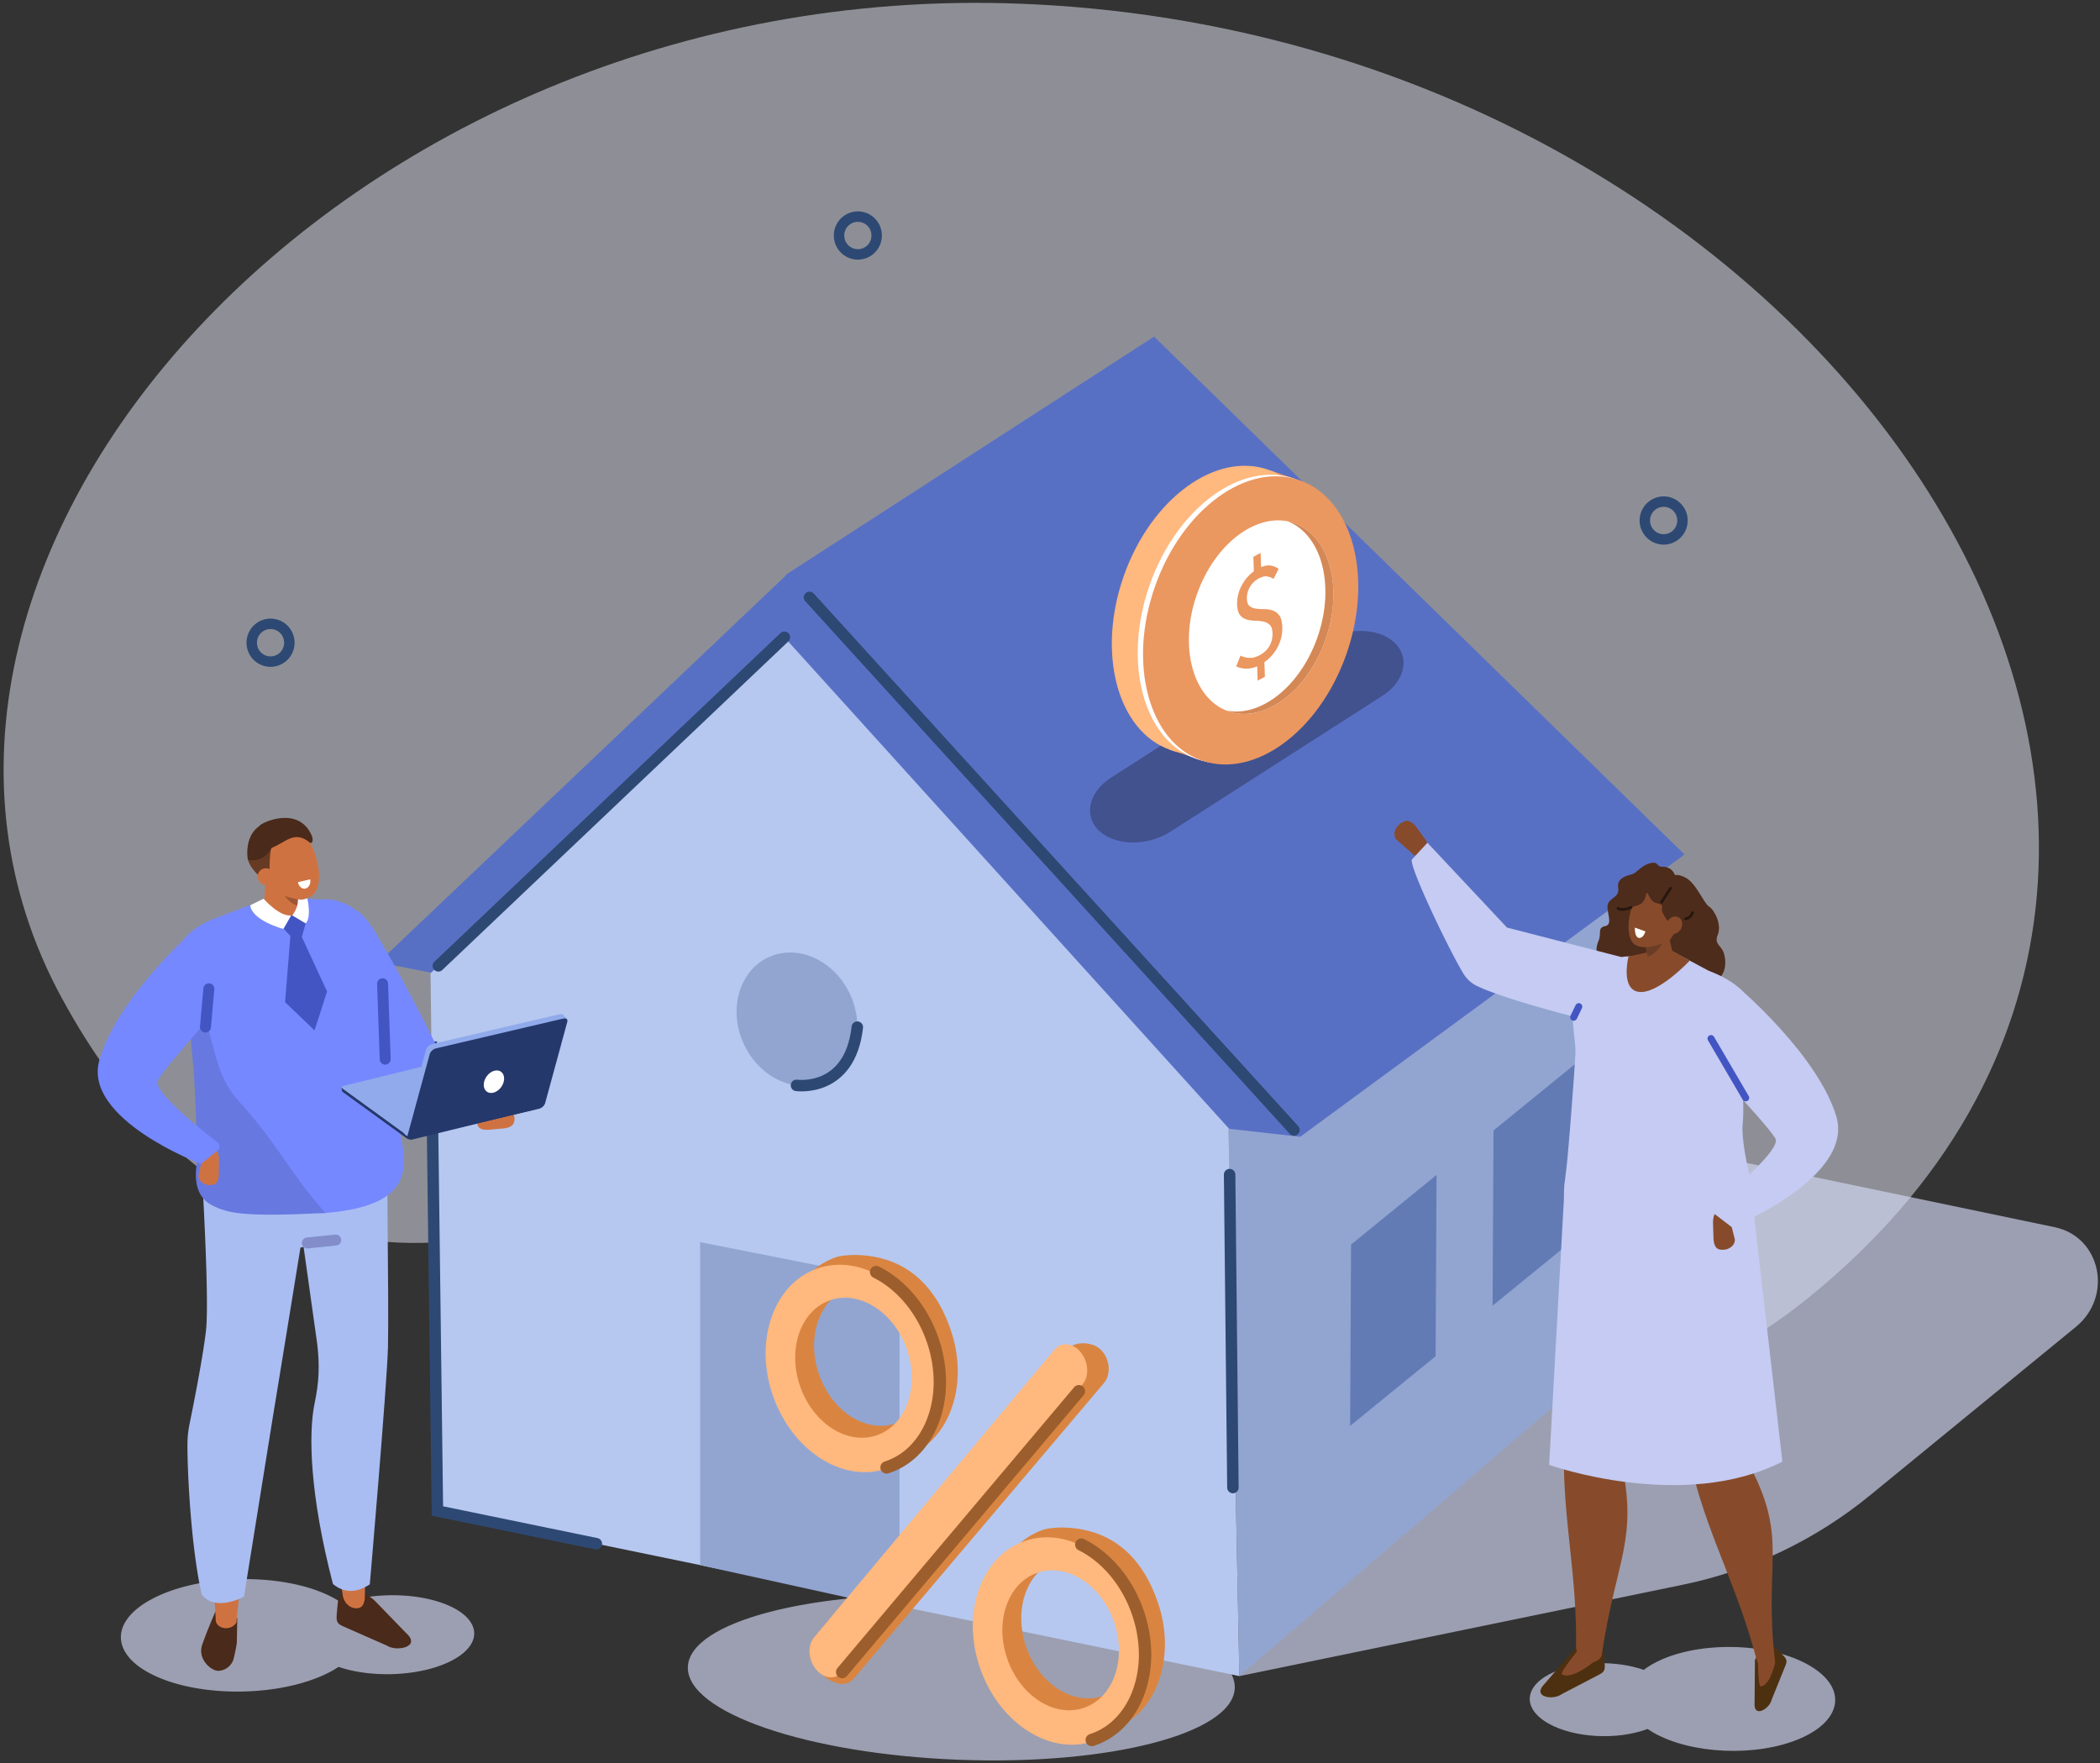 <!-- <svg width="368" height="309" fill="none" xmlns="http://www.w3.org/2000/svg"> -->
<svg viewBox="0 0 368 309" fill="none" xmlns="http://www.w3.org/2000/svg">    
    <rect x="0" y="0" width="368" height="309" fill="#333333" stroke="none"/>    
    <g clip-path="url(#a)">
        <path d="M316.717 227.584C241.8 288.051 152.029 180.333 119.3 202.826c0 0-67.096 48.089-108.465-27.902C-30.529 98.938 59.592-3.759 178.44.637 321.069 5.913 415.143 148.14 316.717 227.584Z" fill="#EBEDFA" fill-opacity=".5"/>
        <path d="M216.377 295.855c.307-7.961-20.898-15.25-47.362-16.281-26.465-1.031-48.168 4.586-48.475 12.546-.307 7.96 20.898 15.249 47.363 16.281 26.465 1.031 48.167-4.586 48.474-12.546Z" fill="#D3D7F2" style="mix-blend-mode:multiply" opacity=".66"/>
        <path clip-rule="evenodd" d="M294.831 91.221a3.303 3.303 0 0 1-3.295 3.313 3.306 3.306 0 0 1-3.296-3.313 3.306 3.306 0 0 1 3.296-3.312 3.303 3.303 0 0 1 3.295 3.312ZM153.625 41.274a3.303 3.303 0 0 1-3.295 3.313 3.306 3.306 0 0 1-3.296-3.313 3.306 3.306 0 0 1 3.296-3.312 3.303 3.303 0 0 1 3.295 3.312ZM50.706 112.638a3.303 3.303 0 0 1-3.295 3.312 3.303 3.303 0 0 1-3.296-3.312 3.305 3.305 0 0 1 3.296-3.312 3.303 3.303 0 0 1 3.295 3.312Z" stroke="#2D4973" stroke-width="1.83" stroke-miterlimit="10" stroke-linecap="round"/>
        <path d="m217.187 293.741 77.784-16.028c11.934-2.461 23.189-7.845 32.754-15.673l36.045-29.498c6.574-5.38 4.364-15.784-3.707-17.472l-113.002-23.571-29.878 102.234.004.008Z" fill="#D3D7F2" style="mix-blend-mode:multiply" opacity=".66"/>
        <path d="m217.179 293.741 68.165-58.511.601-85.696-70.741 44.368 1.975 99.839Z" fill="#92A5D1"/>
        <path d="m75.446 170.566 1.206 94.24 140.535 28.935-1.917-96.424-139.824-26.751Z" fill="#B6C8F0"/>
        <path d="m227.846 199.228-12.453-1.398-149.075-29.162 71.744-68.147 89.784 98.707Z" fill="#5870C4"/>
        <path d="m137.655 100.757 64.583-41.767 92.959 90.763-67.351 49.475-90.191-98.471Z" fill="#5870C4"/>
        <path d="m137.454 111.683-62.008 58.883 37.271 29.708 102.677-2.444-77.94-86.147Z" fill="#B6C8F0"/>
        <path d="M144.674 189.46c5.145-2.404 7.069-9.209 4.298-15.198-2.771-5.989-9.187-8.895-14.331-6.49-5.144 2.405-7.068 9.209-4.297 15.198 2.77 5.989 9.186 8.895 14.33 6.49Z" fill="#92A5D1"/>
        <path d="m236.592 249.894 14.982-12.203.165-31.78-14.983 12.203-.164 31.78ZM261.559 228.825l14.472-11.79.16-30.701-14.472 11.786-.16 30.705Z" fill="#627BB5"/>
        <path d="m104.502 270.542-27.85-5.736s-1.054-82.521-1.054-82.293M139.572 190.217s9.375 1.36 10.663-10.206M137.453 111.683l-60.641 57.588M215.476 205.857l.576 54.839" stroke="#2D4973" stroke-width="2.01" stroke-miterlimit="10" stroke-linecap="round"/>
        <path d="m157.627 281.988-34.938-7.691v-56.609l34.947 6.91-.009 57.39Z" fill="#92A5D1"/>
        <path d="m242.244 121.947-37.147 23.815c-3.982 2.556-9.577 2.506-12.432-.103-2.851-2.61-1.925-6.84 2.057-9.392l37.147-23.815c3.982-2.556 9.577-2.506 12.432.103 2.851 2.61 1.925 6.84-2.057 9.392Z" fill="#41528F"/>
        <path d="m222.65 82.462-17.702 48.917 6.854 2.262 15.052-49.748-4.204-1.43Z" fill="#EB9760"/>
        <path d="M230.455 112.847c4.771-13.55 1.135-27.206-8.122-30.5-9.257-3.292-20.629 5.023-25.4 18.574-4.771 13.551-1.134 27.206 8.122 30.5 9.257 3.293 20.629-5.022 25.4-18.574Z" fill="#FFB87D"/>
        <path d="M234.992 114.419c4.771-13.551 1.135-27.206-8.122-30.5-9.257-3.293-20.629 5.022-25.4 18.573-4.771 13.551-1.134 27.207 8.123 30.5 9.256 3.293 20.628-5.022 25.399-18.573Z" fill="#fff"/>
        <path d="M235.926 114.688c4.771-13.551 1.135-27.207-8.122-30.5-9.257-3.293-20.629 5.022-25.4 18.573-4.771 13.552-1.135 27.207 8.122 30.5 9.257 3.293 20.629-5.022 25.4-18.573Z" fill="#EB9760"/>
        <path d="M232.254 112.16c3.204-9.101.763-18.271-5.452-20.483-6.216-2.21-13.852 3.374-17.056 12.475-3.204 9.101-.763 18.271 5.452 20.482 6.216 2.212 13.852-3.373 17.056-12.474Z" fill="#fff"/>
        <path d="M231.849 99.731c1.76 8.255-2.3 18.531-9.067 22.956-2.699 1.761-5.418 2.328-7.829 1.852 2.724 1.071 5.994.679 9.236-1.439 6.767-4.425 10.827-14.701 9.067-22.955-1.058-4.962-3.982-8.064-7.615-8.788 2.97 1.167 5.29 4.07 6.212 8.374h-.004Z" fill="#D48856"/>
        <path d="M223.181 101.448c-.411-.244-.81-.389-1.193-.438-.383-.05-.864.082-1.444.393a3.79 3.79 0 0 0-1.526 1.492 3.877 3.877 0 0 0-.51 2.08c.02.608.181 1.026.485 1.258.305.231.679.376 1.127.434.449.062.934.087 1.461.087.526 0 1.016.082 1.464.24.453.161.835.454 1.144.876.308.426.481 1.096.514 2.006a6.973 6.973 0 0 1-.777 3.461 7.437 7.437 0 0 1-2.358 2.713l.091 2.556-1.271.686-.087-2.506c-.683.281-1.345.414-1.995.393-.65-.021-1.209-.153-1.678-.397l.757-1.878c.469.228.979.36 1.538.393.556.037 1.16-.12 1.81-.471.79-.426 1.374-.98 1.745-1.663.37-.682.543-1.418.518-2.212-.025-.674-.189-1.158-.494-1.447a2.256 2.256 0 0 0-1.131-.575 7.976 7.976 0 0 0-1.465-.153 5.31 5.31 0 0 1-1.464-.215 2.28 2.28 0 0 1-1.14-.765c-.308-.377-.477-.976-.506-1.803a6.581 6.581 0 0 1 .741-3.271 7.317 7.317 0 0 1 2.188-2.61l-.09-2.53 1.271-.687.086 2.506c.683-.281 1.263-.372 1.753-.273.485.1.93.29 1.329.57l-.889 1.746-.004.004Z" fill="#EB9760"/>
        <path d="M167.842 240.507a22.788 22.788 0 0 0-1.168-7.204c-2.362-7.146-7.253-13.171-16.698-13.365 0 0-2.349-.042-3.666.454-5.677 2.151-8.77 7.597-8.832 14.582a22.74 22.74 0 0 0 1.168 7.199c1.699 5.141 4.974 9.21 8.82 11.546l-.024.893 4.319.918c2.234.55 4.53.526 6.735-.181 5.779-1.853 9.28-7.853 9.342-14.838l.004-.004Zm-11.041 8.99c-5.208 1.671-11.186-2.299-13.354-8.862-2.168-6.563.296-13.233 5.5-14.904 5.208-1.67 11.186 2.299 13.354 8.862 2.168 6.563-.296 13.233-5.5 14.904Z" fill="#D98541"/>
        <path d="M134.167 237.062a22.723 22.723 0 0 0 1.168 7.2c3.225 9.755 12.111 15.652 19.849 13.171 5.78-1.853 9.281-7.853 9.342-14.838a22.764 22.764 0 0 0-1.168-7.204c-3.225-9.755-12.111-15.652-19.849-13.171-5.78 1.853-9.285 7.857-9.342 14.838v.004Zm24.822-.38c2.168 6.562-.296 13.233-5.5 14.903-5.208 1.671-11.185-2.299-13.353-8.862-2.168-6.562.296-13.233 5.5-14.903 5.208-1.671 11.185 2.299 13.353 8.862Z" fill="#FFB87D"/>
        <path d="M155.361 257.172c5.78-1.852 9.281-7.853 9.342-14.837a22.756 22.756 0 0 0-1.168-7.204c-1.872-5.661-5.648-10.024-10.005-12.199" stroke="#9C5E2C" stroke-width="2.17" stroke-linecap="round" stroke-linejoin="round"/>
        <path d="M204.146 288.274a22.764 22.764 0 0 0-1.168-7.204c-2.361-7.146-7.253-13.171-16.698-13.365 0 0-2.349-.041-3.665.455-5.677 2.15-8.771 7.596-8.833 14.581a22.725 22.725 0 0 0 1.169 7.2c1.699 5.14 4.973 9.209 8.82 11.546l-.025.893 4.315.918c2.234.55 4.53.525 6.735-.182 5.78-1.853 9.28-7.853 9.342-14.838l.008-.004Zm-11.041 8.99c-5.208 1.671-11.186-2.299-13.354-8.862-2.167-6.562.297-13.233 5.501-14.903 5.208-1.671 11.185 2.299 13.353 8.862 2.168 6.562-.296 13.233-5.5 14.903Z" fill="#D98541"/>
        <path d="M170.475 284.829a22.742 22.742 0 0 0 1.168 7.2c3.226 9.755 12.111 15.652 19.849 13.171 5.78-1.853 9.281-7.853 9.343-14.838a22.756 22.756 0 0 0-1.169-7.203c-3.225-9.756-12.111-15.653-19.849-13.171-5.779 1.852-9.284 7.857-9.342 14.837v.004Zm24.823-.38c2.168 6.563-.297 13.233-5.501 14.904-5.208 1.67-11.185-2.3-13.353-8.862-2.168-6.563.296-13.233 5.5-14.904 5.208-1.671 11.186 2.299 13.354 8.862Z" fill="#FFB87D"/>
        <path d="M193.175 236.851c-.523-.616-1.156-1.017-1.806-1.199v-.017l-.268-.045a4.606 4.606 0 0 0-2.962.136l-1.62.637.148 1.526.58.099-42.566 50.29c-.707.836-.958 2.031-.781 3.201l-1.284-.223a6.228 6.228 0 0 0 4.102 3.726l.436.124c.921.12 1.839-.19 2.493-.968l43.799-51.745c1.218-1.439 1.095-3.933-.271-5.546v.004Z" fill="#D98541"/>
        <path d="m189.732 242.57-42.15 50.464c-1.173 1.402-3.242 1.187-4.6-.48-1.357-1.666-1.509-4.176-.337-5.578l42.15-50.464c1.173-1.402 3.242-1.187 4.599.48 1.358 1.666 1.51 4.177.338 5.578Z" fill="#FFB87D"/>
        <path d="M191.319 304.94c5.78-1.853 9.281-7.853 9.343-14.838a22.793 22.793 0 0 0-1.168-7.204c-1.872-5.661-5.649-10.024-10.005-12.199M147.582 293.034l41.479-49.215" stroke="#9C5E2C" stroke-width="2.17" stroke-linecap="round" stroke-linejoin="round"/>
        <path d="m141.855 104.69 84.901 93.343" stroke="#2D4973" stroke-width="2.01" stroke-miterlimit="10" stroke-linecap="round"/>
        <path d="M65.129 162.386s5.035 7.837 12.374 23.009l-6.323 7.721-12.539-15.834 6.488-14.896Z" fill="#7588FF"/>
        <path d="M26.34 280.392c7.623-4.226 20.94-4.871 29.739-1.443 1.501.587 2.768 1.253 3.809 1.977 5.426-1.832 12.884-1.841 18.096.19 6.184 2.411 6.854 6.769 1.498 9.739-5.146 2.853-13.983 3.378-20.154 1.273a18.96 18.96 0 0 1-1.123.683c-7.622 4.226-20.939 4.871-29.742 1.443-8.8-3.428-9.754-9.636-2.131-13.862h.008Z" fill="#D3D7F2" style="mix-blend-mode:multiply" opacity=".66"/>
        <path d="m71.172 286.206-5.373-5.549c-1.036-1.071-2.464-1.667-3.945-1.605-.53.021-1.07.087-1.567.203-.666.153-1.012.6-1.04 1.245l-.137 1.203c-.16 2.018-.403 2.692.914 3.271l7.812 3.441c1.612 1.087 6.076.231 3.336-2.209Z" fill="#4A2A1A"/>
        <path d="M60.065 279.586c.185 1.336 1.324 2.415 2.62 2.258.642-.079 1.099-.468 1.234-1.7.297-13.845 2.02-25.399 2.304-38.343.321-14.531-.214-10.243.239-32.516l-12.893-2.638c2.21 16.041 2.81 36.283 2.81 36.283-3.945 14.916 1.283 19.304 3.682 36.656h.004Z" fill="#CF7242"/>
        <path d="m50.907 202.205 4.698 33.435c.412 3.651.313 6.562-.456 10.202-1.14 5.384-.86 16.169 3.196 31.763 2.02 1.642 4.18 1.576 6.459.058 0 0 3.007-34.849 3.184-41.56.177-6.716-.284-42.859-.284-42.859l-16.796 8.97v-.009Z" fill="#A9BDF2"/>
        <path d="m41.581 283.572-.078 4.305c-.037.451-.498 2.829-.7 3.238-.587 1.183-1.558 1.65-2.496 1.704-1.247.07-3.76-2.022-2.876-4.586.77-2.237 2.308-5.798 2.308-5.798 1.76.773 2.575 1.125 3.847 1.137h-.005Z" fill="#4A2A1A"/>
        <path d="M37.805 283.659c-.23 1.687 2.501 2.428 3.62.72 1.23-13.502 3.55-25.739 4.71-38.364 1.3-14.172 2.576-13.328 4.534-35.055l-14.222.769c1.12 15.863.354 35.696.354 35.696-5.138 14.788.054 17.369 1 36.238l.004-.004Z" fill="#CF7242"/>
        <path d="M34.954 198.504s1.888 28.588 1.123 34.878c-.596 4.892-2.192 12.918-2.875 16.252a17.389 17.389 0 0 0-.35 3.295c-.045 4.876.617 18.27 2.489 26.467 1.55 2.237 4.904 1.745 7.417.409l5.274-32.822c.082-.385 4.62-28.336 4.62-28.336l7.684-1.641-5.076-19.155s-21.264 2.464-20.31.653h.004Z" fill="#A9BDF2"/>
        <path d="M57.115 157.614c-1.711.071-3.29-.062-3.772-.351-2.69-1.617-5.706-.236-6.023 0l-8.495 3.262c-10.753 3.549-8.63 10.967-8.643 15.744 0 0 4.743 5.855 5.15 10.33.354 3.87 3.012 12.464 2.44 13.758-.428.968-.185 6.757 4.591 7.977 4.22 1.075 11.107 4.541 14.67 4.251 18.726-1.534 13.119-11.095 12.477-17.492-.403-4.024-1.847-15.888-1.987-19.093-.14-3.205.897-11.153-4.36-15.946-.753-.558-3.098-2.456-6.052-2.436l.004-.004Z" fill="#7588FF"/>
        <path d="m49.451 160.864.379-.364c1.065.257 1.986.145 2.126-.781l.774-5.236c.136-.926-.626-1.898-1.691-2.154l-.317-.075c-1.065-.256-3.974-.181-4.114.745l-.333 5.533c-.136.926 2.106 2.076 3.176 2.332Z" fill="#CF7242"/>
        <path d="M52.306 157.287s-2.263-.144-3.748-2.448c0 0 1.498 3.4 3.563 3.863l.185-1.415Z" fill="#9E5732"/>
        <path d="M47.423 146.436c.798-1.414 2.057-1.674 3.242-.885 1.14-.508 2.538.199 3.6 2.014 1.476 2.535 2.241 6.576 1.077 8.635-.51.897-1.752 1.439-2.547 1.468-.744.025-2.69-.558-3.414-.823-2.583-.943-1.93-.426-2.913-2.113-1.476-2.535-.213-6.236.95-8.296h.005Z" fill="#CF7242"/>
        <path d="M47.814 147.569c-.913 2.469-.436 6.675-.568 7.427 0 0-3.998-2.688-3.817-4.884.604-7.319 4.977-3.477 4.977-3.477l-.592.934Z" fill="#663A23"/>
        <path d="M45.498 144.736c.168-.517 6.8-3.693 9.132 1.7.366.848.03 1.522-.325 1.236-2.744-2.229-4.126-.078-6.783.956-1.74-.29-2.596 1.939-2.465.211l-.97.301c.016-.215.53-1.381.584-1.637.44-2.01.827-2.763.827-2.763v-.004Z" fill="#4A2A1A"/>
        <path d="M53.528 155.724c.592-.136.967-.86.835-1.617l-2.147.493c.131.756.72 1.261 1.312 1.124Z" fill="#fff"/>
        <path d="M45.16 153.524a1.536 1.536 0 0 0 1.387 1.609 1.43 1.43 0 0 0 1.559-1.348 1.535 1.535 0 0 0-1.386-1.609 1.43 1.43 0 0 0-1.56 1.348Z" fill="#CF7242"/>
        <path d="M52.203 157.614c.584.124 1.128.033 1.642-.195 0 0 .843 3.4-.354 4.475l-2.328-1.402s1.156-1.332 1.04-2.878ZM51.06 160.434l-1.42 2.366s-5.487-1.452-5.792-4.144l2.34-1.15s2.782 3.205 4.872 2.924v.004Z" fill="#fff"/>
        <path d="M34.452 204.079c.202-2.208-.242-13.481-.596-17.348-.23-2.535-.86-9.916-1.362-13.655 2 3.466 3.373 4.748 3.604 5.612 1.818 6.811 2.337 10.557 5.804 14.358 6.657 7.286 8.557 12.087 15.13 19.535-14.41.711-17.108.074-19.91-1.373-3.48-1.799-2.777-5.996-2.674-7.129h.004Z" fill="#6778E0"/>
        <path d="m67.042 172.41.46 13.213" stroke="#4355C2" stroke-width="1.92" stroke-linecap="round" stroke-linejoin="round"/>
        <path d="M36.822 207.681c-1.103.02-2.02-.712-2.037-1.626l.762-3.407c-.017-.914-.042-1.584 1.065-1.601 1.102-.02 1.744.505 1.752 2.159l-.012 2.585c0 .335-.045.674-.156.992-.202.592-.506.889-1.374.902v-.004ZM83.591 196.643c-.123-1.104.515-2.088 1.42-2.191l3.447.438c.905-.103 1.563-.19 1.687.918.123 1.104-.334 1.795-1.97 1.956l-2.56.232a3.11 3.11 0 0 1-.995-.062c-.605-.145-.926-.422-1.024-1.291h-.005Z" fill="#CF7242"/>
        <path d="M32.708 164.181s-12.448 11.376-15.312 21.685c-2.863 10.31 17.813 18.117 17.813 18.117l2.954-2.369c.444-.356.42-1.063-.045-1.423-2.905-2.229-11.531-9.064-10.47-10.88 1.765-3.019 14.016-16.384 14.016-16.384l-8.952-8.746h-.004Z" fill="#7588FF"/>
        <path d="m36.003 179.986.597-6.699" stroke="#4355C2" stroke-width="1.92" stroke-linecap="round" stroke-linejoin="round"/>
        <path d="m53.57 161.832-.65 2.249a.956.956 0 0 1-1.618.393l-1.571-1.679 1.35-2.44 2.488 1.477Z" fill="#4355C2"/>
        <path d="m57.317 173.771-4.748-10.252-1.645.066-.967 12.046 5.159 4.946 2.2-6.806Z" fill="#4355C2"/>
        <path d="M47.3 147.788s.933-.355.238.889c-1.547 2.754-4.11 2.002-4.11 2.002s-1.098-5.715 4.09-6.737c3.957-.781-.218 3.85-.218 3.85v-.004Z" fill="#4A2A1A"/>
        <path d="m59.908 191.11-.04-.562.867.5.152-.31 20.343-4.992c.247-.062.695.075 1.004.294l9.486 6.885-.008-.124 1.736 1.018.05.599h-.013c-.016.05-.066.091-.148.112l-21.17 5.194c-.246.062-.695-.075-1.003-.294l-10.988-7.973c-.169-.12-.26-.244-.268-.343v-.004Z" fill="#24386B"/>
        <path d="m72.13 199.129 21.17-5.194c.247-.062.194-.29-.11-.513L82.2 185.449c-.304-.223-.757-.356-1.004-.294l-21.17 5.194c-.246.062-.193.29.112.513l10.988 7.973c.304.223.757.356 1.004.294Z" fill="#91AAEB"/>
        <path d="M74.656 183.956c.12-.434.605-.877 1.086-.988l22.359-5.236c.197-.045.366-.029.485.037a.388.388 0 0 1 .107.091l.679.741-.65-.178-2.748 10.057c-.12.434-.605.877-1.086.988l-21.14 4.95-.7.451-1.473 4.268c-.42-.017-.843-.592-.843-.592l3.924-14.589Z" fill="#91AAEB"/>
        <path d="m98.755 178.498-22.358 5.235c-.482.112-.967.554-1.087.988l-2.776 10.165v.021l-1.111 4.069c-.12.434.177.694.658.583l22.359-5.236c.48-.111.966-.554 1.086-.988l2.776-10.165v-.02l1.111-4.069c.12-.435-.177-.695-.658-.583Z" fill="#24386B"/>
        <path d="M84.768 190.084c-.016 1.055.765 1.679 1.753 1.398.987-.281 1.801-1.369 1.822-2.423.016-1.055-.765-1.679-1.752-1.398-.988.285-1.802 1.369-1.823 2.423Z" fill="#fff"/>
        <path d="m53.861 217.833 4.97-.505" stroke="#828DC9" stroke-width="1.92" stroke-linecap="round" stroke-linejoin="round"/>
        <path fill-rule="evenodd" clip-rule="evenodd" d="M293.161 153.714s.205-.897 2.155.071c1.95.967 3.205 4.495 4.184 5.103.975.607 2.238 3.175 1.526 4.908-.687 1.671.531 1.795 1.033 3.164.419 1.137.662 4.019-1.609 5.016-2.27.997-7.841-.323-7.841-.323s-1.188-5.264-1.23-5.355c-.037-.087 1.782-12.584 1.782-12.584Z" fill="#4D2C1C"/>
        <path fill-rule="evenodd" clip-rule="evenodd" d="M293.831 155.075s.152-3.234-2.575-3.184c-1.033.02-.572-.985-2.09-.612-1.514.372-2.373 1.707-3.102 1.914-.728.207-2.785.587-2.497 2.353.288 1.766-1.423 1.704-1.806 2.899-.382 1.195 1.012 3.561-.444 3.85-1.456.29-.642 1.294-1.176 2.543-.539 1.249-.724 2.754 1.143 3.929 1.868 1.174 7.117 0 7.117 0l4.974-9.726.456-3.97v.004Z" fill="#4D2C1C"/>
        <path d="M317.041 291.855c-6.66-3.837-18.183-4.317-25.731-1.067-1.288.555-2.374 1.183-3.263 1.861-4.722-1.641-11.169-1.588-15.64.339-5.307 2.283-5.813 6.323-1.132 9.02 4.501 2.592 12.144 2.998 17.443.996.308.211.633.418.979.621 6.66 3.837 18.183 4.317 25.732 1.066 7.549-3.25 8.269-8.998 1.608-12.836h.004Z" fill="#D3D7F2" style="mix-blend-mode:multiply" opacity=".66"/>
        <path d="m270.679 295.089 5.595-6.488c.859-.447 2.46-.612 3.755-.376.585.107.889.496.922 1.083l.136 1.092c.168 1.828.391 2.431-.745 3.023l-6.734 3.515c-1.387 1.071-5.278.513-2.933-1.845l.004-.004Z" fill="#4D300F"/>
        <path d="M276.492 289.267s-3.197 3.866-2.79 4.143c1.687 1.15 5.682-2.245 5.682-2.245s-2.156-2.093-2.892-1.898Z" fill="#874B2B"/>
        <path d="M280.647 290.247c-1.152 2.113-4.312.711-4.464-1.53.214-12.543-2.316-22.43-2.123-34.154.214-13.163 1.177-13.374 1.535-33.554l12.144 2.117c-2.452 14.478-3.657 32.793-3.657 32.793 3.023 14.114-.848 17.067-3.435 34.324v.004Z" fill="#874B2B"/>
        <path d="m307.473 298.377.057-7.452c.317-.782 1.28-1.795 2.271-2.378.444-.26.864-.178 1.214.19l.699.645c1.135 1.109 1.621 1.382 1.201 2.416l-2.476 6.132c-.317 1.493-3.197 3.325-2.971.443l.005.004Z" fill="#4D300F"/>
        <path d="M308.049 291.239s.057 4.363.481 4.318c1.761-.195 2.55-4.243 2.55-4.243s-2.653-.616-3.027-.075h-.004Z" fill="#874B2B"/>
        <path d="M311.076 291.314c-.551 2.344-2.505 1.728-3.246-.393-3.11-12.146-8.157-21.004-11.07-32.359-3.27-12.75-2.398-13.209-7.38-32.756l12.267-1.2c1.461 14.615 5.134 32.591 5.134 32.591 6.644 12.799 2.226 16.79 4.291 34.117h.004Z" fill="#874B2B"/>
        <path d="m274.237 206.882-2.768 49.844s23.403 8.349 40.874-.571l-5.792-50.302-32.31 1.034-.004-.005Z" fill="#C5CBF2"/>
        <path d="M284.016 167.762a6.75 6.75 0 0 1 1.995-.124c3.085.265 7.405-.786 7.717-.558l5.69 3.043c10.955 4.214 8.626 10.909 5.442 16.736 0 0 .95 5.777.523 10.128-.371 3.759 2.151 13.183 2.707 14.432.719 1.621-10.207 8.473-24.539 5.806-11.289-2.101-9.676-6.724-9.005-12.944.419-3.912 1.365-16.425 1.522-19.535.156-3.11-1.391-6.707.604-11.583 1.066-2.609 3.238-1.352 3.637-2.709a3.406 3.406 0 0 1 2.386-2.332l1.325-.356-.004-.004Z" fill="#C5CBF2"/>
        <path d="M301.923 219.028c1.16-.008 2.106-.802 2.098-1.762l-.889-3.56c-.008-.964 0-1.667-1.16-1.654-1.16.008-1.818.574-1.785 2.311l.082 2.713c.013.352.066.707.189 1.038.227.616.552.918 1.465.914Z" fill="#874B2B"/>
        <path d="M304.745 173.159s13.761 11.686 17.031 22.442c3.271 10.756-18.249 19.498-18.249 19.498l-3.163-2.415c-.473-.364-.469-1.104.012-1.493 2.995-2.419 11.881-9.825 10.721-11.703-1.93-3.126-15.147-16.851-15.147-16.851l8.795-9.478Z" fill="#C5CBF2"/>
        <path d="m305.909 192.401-6.076-10.388" stroke="#4355C2" stroke-width="1.23" stroke-linecap="round" stroke-linejoin="round"/>
        <path d="M245.523 144.249c-1.078.699-1.481 1.964-.897 2.812l2.97 2.63c.584.848 3.106-.48 2.353-2.337l-1.711-2.361a3.43 3.43 0 0 0-.798-.806c-.584-.41-1.07-.488-1.917.062Z" fill="#874B2B"/>
        <path d="m284.172 167.737-20.092-5.181-13.937-14.859-2.711 2.92c-.671.939 6.586 16.086 9.058 20.077a5.641 5.641 0 0 0 2.378 2.125c6.208 2.961 24.749 7.324 24.749 7.324l.551-12.41.004.004Z" fill="#C5CBF2"/>
        <path d="m275.768 178.27.892-1.849" stroke="#4355C2" stroke-width="1.23" stroke-linecap="round" stroke-linejoin="round"/>
        <path d="M285.377 167.613s-1.46 5.798 1.819 6.22c3.377.434 8.91-5.48 8.91-5.48l-3.357-1.902-4.155.496-3.213.67-.004-.004Z" fill="#874B2B"/>
        <path d="m291.17 170.057-.346-.364c-.909.219-1.711.091-1.876-.815l-.099-.537-.835-4.557c-.164-.902.44-1.824 1.35-2.043l.267-.066c.909-.219 2.324.012 2.489.914l1.218 5.376c.164.901-1.263 1.865-2.168 2.084v.008Z" fill="#874B2B"/>
        <path d="M288.38 165.769s2.325.364 3.711-1.877c0 0-1.37 3.308-3.373 3.754l-.338-1.877Z" fill="#6B3D26"/>
        <path d="M293.189 156.481c-.662-1.34-1.789-1.671-2.9-1.038-1.008-.542-2.312-.008-3.353 1.563-1.452 2.188-2.052 5.818-1.086 7.77.42.852 1.173 1.1 1.889 1.183a5.28 5.28 0 0 0 2.028-.182c2.386-.666 2.402-.318 3.369-1.778 1.452-2.188 1.016-5.566.053-7.518Z" fill="#874B2B"/>
        <path d="M287.13 164.363c-.514-.182-.642-.972-.646-1.791l1.863.662c-.444 1.385-1.217 1.129-1.217 1.129Z" fill="#fff"/>
        <path fill-rule="evenodd" clip-rule="evenodd" d="M285.595 159.111c.626-.376 2.362-.19 2.765-2.005.399-1.816.387.872 1.97 1.182 1.588.31.564.74 1.017 1.63.452.889 1.131 2.381 2.525 2.175 1.399-.207 1.827-4.136 1.695-4.28-.131-.145-3.171-4.251-3.171-4.251l-4.772.223-1.811 3.072-.218 2.254Z" fill="#4D2C1C"/>
        <path d="M296.6 159.917s-.206.923-1.23 1.113M285.85 159s-1.411.715-2.324.202" stroke="#26160E" stroke-width=".46" stroke-linecap="round" stroke-linejoin="round"/>
        <path d="M294.551 162.821c-.432.756-1.304 1.071-1.95.698-.642-.372-.81-1.286-.378-2.047.432-.761 1.304-1.071 1.95-.698.641.372.81 1.286.378 2.047Z" fill="#874B2B"/>
        <path d="m292.745 155.666-1.592 2.452" stroke="#26160E" stroke-width=".46" stroke-linecap="round" stroke-linejoin="round"/>
    </g>
    <defs>
        <clipPath id="a">
            <path fill="#fff" d="M.633.5h367v308h-367z"/>
        </clipPath>
    </defs>
</svg>
